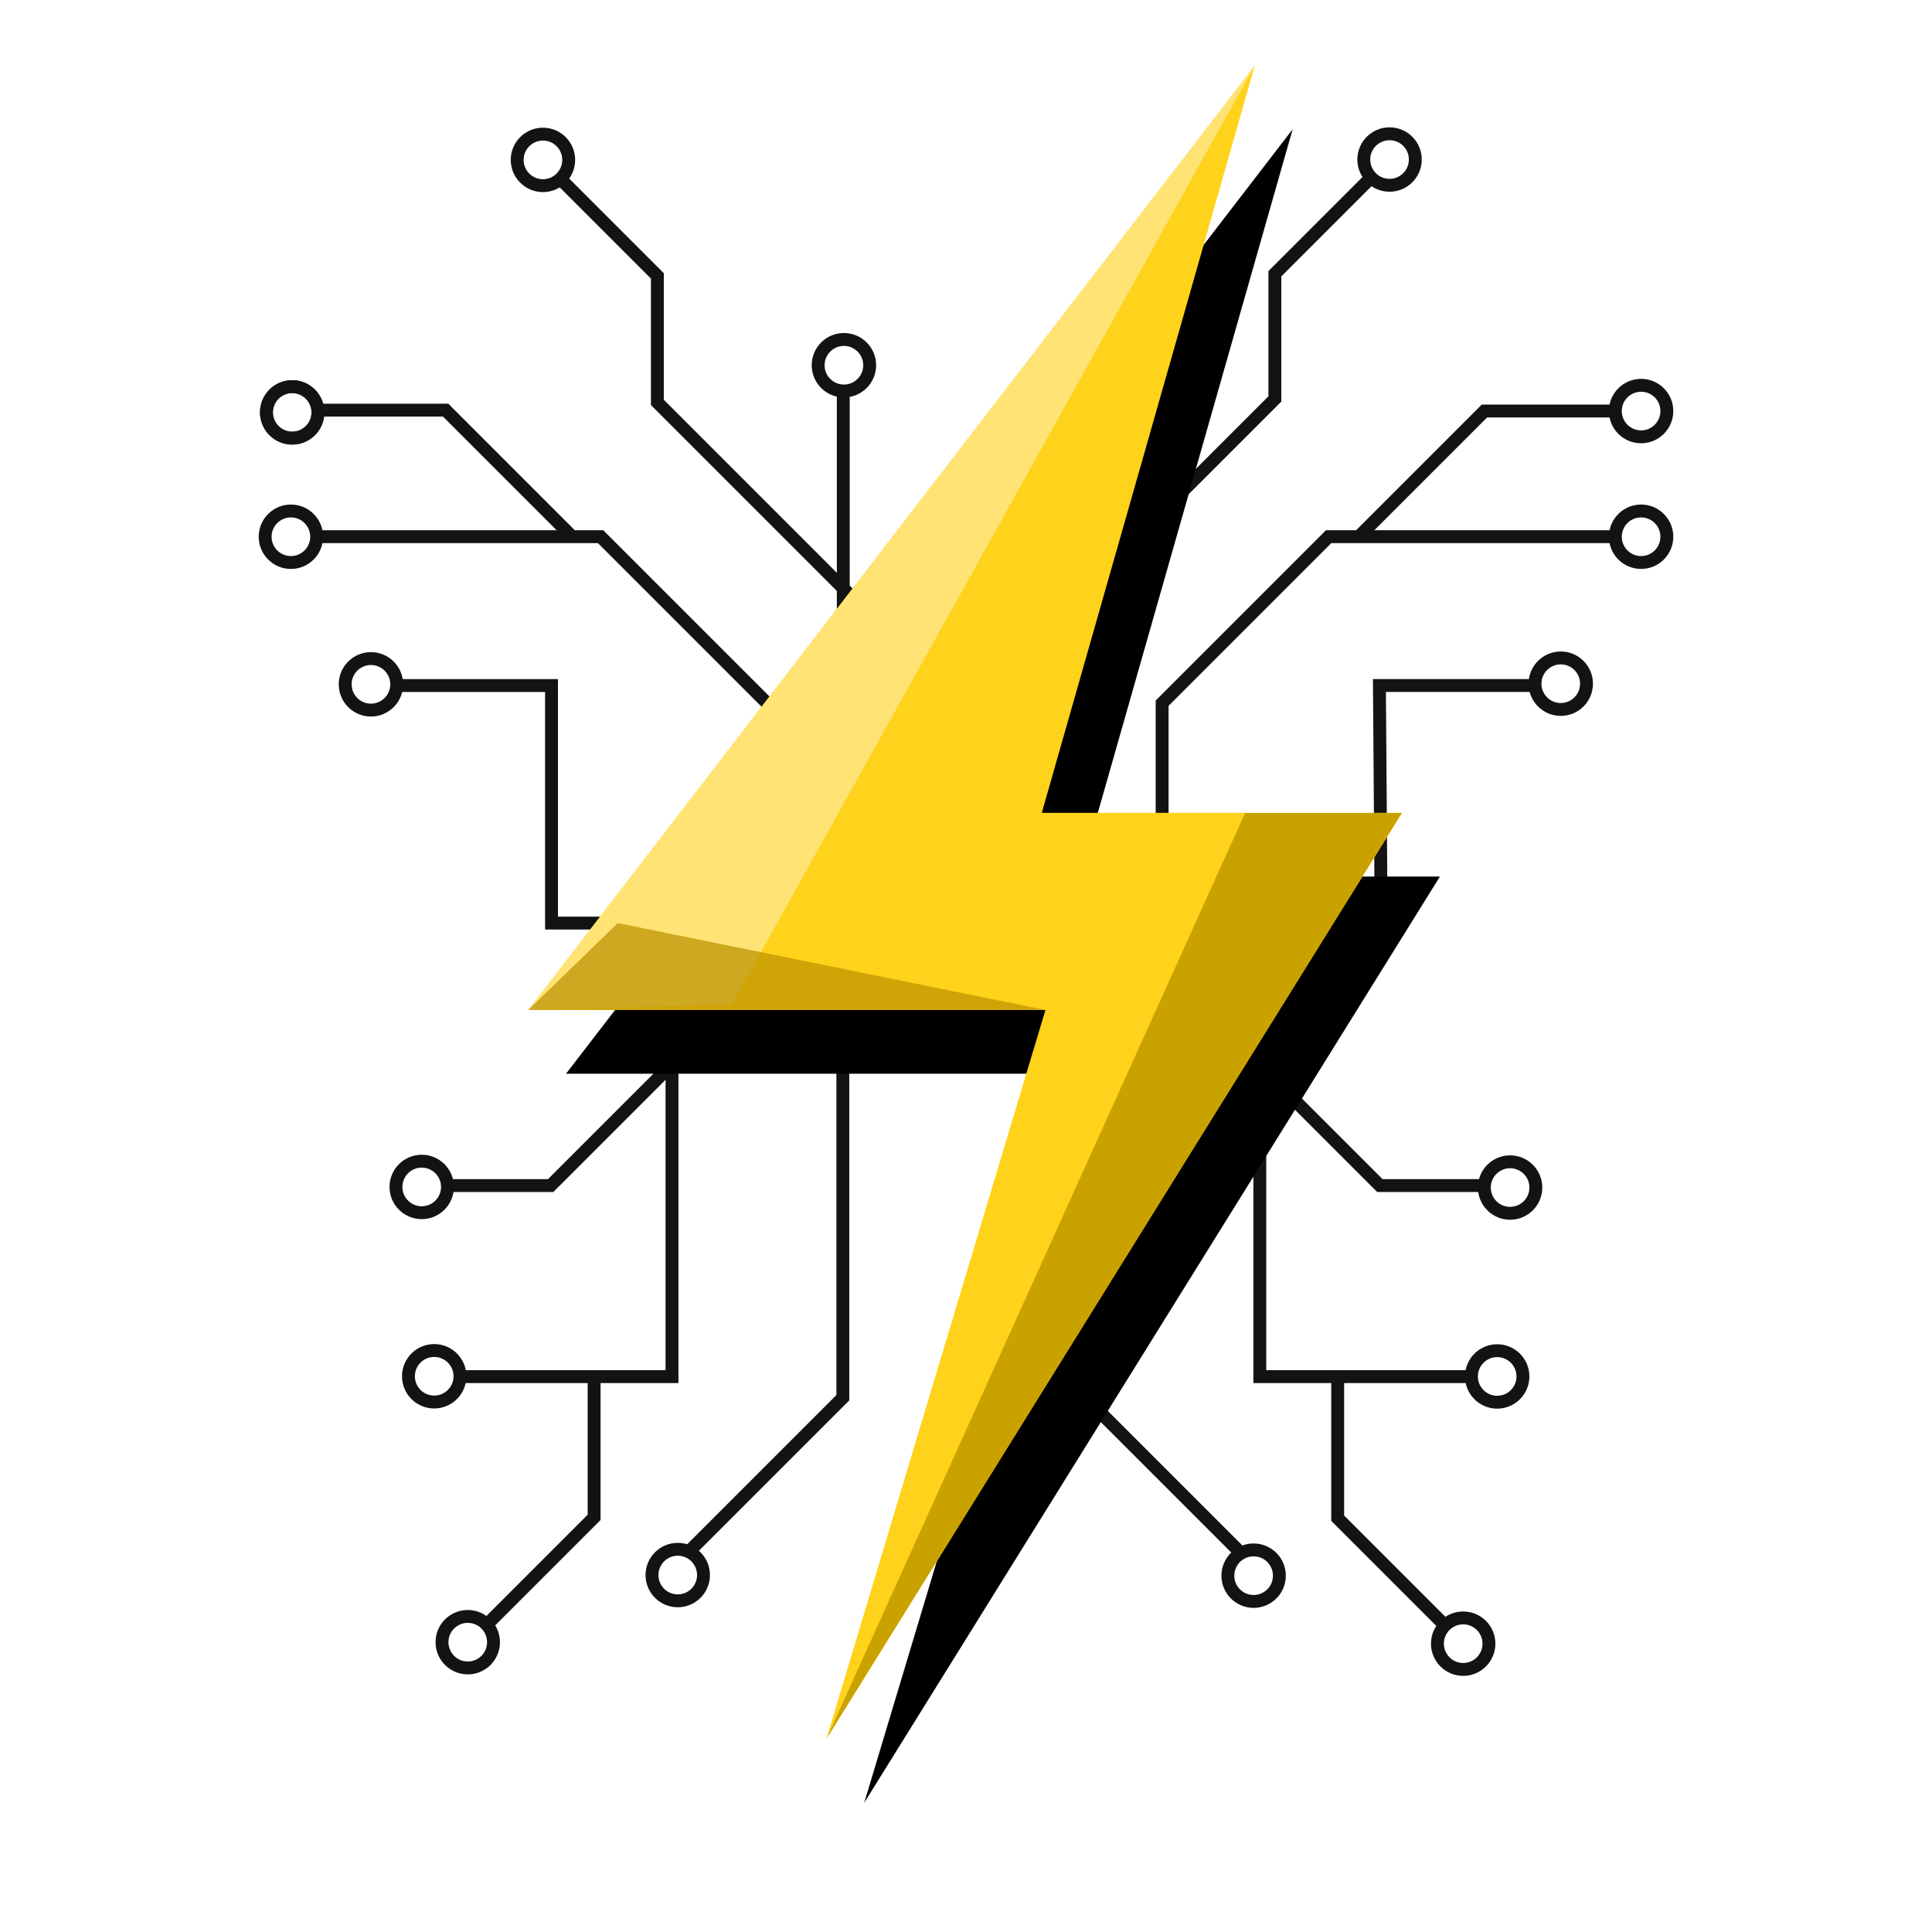 <?xml version="1.0" encoding="UTF-8" standalone="no"?>
<svg
   xmlns:dc="http://purl.org/dc/elements/1.1/"
   xmlns:cc="http://creativecommons.org/ns#"
   xmlns:rdf="http://www.w3.org/1999/02/22-rdf-syntax-ns#"
   xmlns:svg="http://www.w3.org/2000/svg"
   xmlns="http://www.w3.org/2000/svg"
   xmlns:sodipodi="http://sodipodi.sourceforge.net/DTD/sodipodi-0.dtd"
   xmlns:inkscape="http://www.inkscape.org/namespaces/inkscape"
   viewBox="0 0 150 150"
   version="1.1"
   id="svg2771"
   sodipodi:docname="logoInk.svg"
   inkscape:version="0.92.4 (5da689c313, 2019-01-14)">
  <sodipodi:namedview
     pagecolor="#ffffff"
     bordercolor="#666666"
     borderopacity="1"
     objecttolerance="10"
     gridtolerance="10"
     guidetolerance="10"
     inkscape:pageopacity="0"
     inkscape:pageshadow="2"
     inkscape:window-width="1920"
     inkscape:window-height="986"
     id="namedview2773"
     showgrid="false"
     inkscape:zoom="3.1466667"
     inkscape:cx="5.3191591"
     inkscape:cy="96.956763"
     inkscape:window-x="-11"
     inkscape:window-y="-11"
     inkscape:window-maximized="1"
     inkscape:current-layer="svg2771" />
  <defs
     id="defs2683">
    <filter
       style="color-interpolation-filters:sRGB"
       id="blur1"
       x="-0.11"
       width="1.22"
       y="-0.058"
       height="1.115">
      <feGaussianBlur
         stdDeviation="3.115"
         id="feGaussianBlur2160" />
    </filter>
    <clipPath
       clipPathUnits="userSpaceOnUse"
       id="clip">
      <path
         d="m -228.959,-176.793 44.696,-71.91 h -27.97 l 16.536,-58.019 -56.413,73.327 h 40.16 z"
         id="path2671" />
    </clipPath>
    <filter
       style="color-interpolation-filters:sRGB"
       id="blur2"
       x="-0.124"
       width="1.248"
       y="-0.096"
       height="1.191">
      <feGaussianBlur
         stdDeviation="2.919"
         id="feGaussianBlur2674" />
    </filter>
    <filter
       style="color-interpolation-filters:sRGB"
       id="blur3"
       x="-0.172"
       width="1.345"
       y="-1.026"
       height="3.052">
      <feGaussianBlur
         stdDeviation="2.885"
         id="feGaussianBlur2677" />
    </filter>
    <filter
       style="color-interpolation-filters:sRGB"
       id="blur4"
       x="-0.272"
       width="1.545"
       y="-0.169"
       height="1.339">
      <feGaussianBlur
         stdDeviation="5.072"
         id="feGaussianBlur2680" />
    </filter>
  </defs>
  <g
     transform="translate(293.118,311.813)"
     id="g2769">
    <g
       style="fill:none;stroke:#131313"
       id="g2755">
      <circle
         r="2"
         cx="-250.964"
         cy="-299.399"
         id="circle2685" />
      <circle
         r="2"
         cy="-283.457"
         cx="-227.597"
         id="circle2687" />
      <circle
         r="2"
         cx="-185.234"
         cy="-299.427"
         id="circle2689" />
      <circle
         r="2"
         cy="-279.898"
         cx="-165.704"
         id="circle2691" />
      <circle
         r="2"
         cx="-165.704"
         cy="-270.141"
         id="circle2693" />
      <circle
         r="2"
         cy="-258.731"
         cx="-171.941"
         id="circle2695" />
      <circle
         r="2"
         cx="-175.875"
         cy="-219.612"
         id="circle2697" />
      <circle
         r="2"
         cy="-204.946"
         cx="-176.877"
         id="circle2699" />
      <circle
         r="2"
         cx="-179.517"
         cy="-184.199"
         id="circle2701" />
      <circle
         r="2"
         cy="-189.478"
         cx="-195.787"
         id="circle2703" />
      <circle
         r="2"
         cx="-240.498"
         cy="-189.526"
         id="circle2705" />
      <circle
         r="2"
         cy="-184.314"
         cx="-256.801"
         id="circle2707" />
      <circle
         r="2"
         cx="-259.407"
         cy="-204.96"
         id="circle2709" />
      <circle
         r="2"
         cy="-219.66"
         cx="-260.376"
         id="circle2711" />
      <circle
         r="2"
         cx="-264.318"
         cy="-258.682"
         id="circle2713" />
      <circle
         r="2"
         cy="-270.141"
         cx="-270.532"
         id="circle2715" />
      <circle
         r="2"
         cx="-270.432"
         cy="-279.796"
         id="circle2717" />
      <circle
         r="2"
         cy="-279.796"
         cx="-270.432"
         id="circle2719" />
      <path
         d="m -268.94,-270.146 h 22.451 l 14.533,14.533"
         id="path2721" />
      <path
         d="m -225.776,-264.266 -16.303,-16.303 v -9.822 l -7.405,-7.405"
         id="path2723" />
      <path
         d="m -268.606,-279.968 h 10.089 l 9.689,9.689"
         id="path2725" />
      <path
         d="m -227.647,-281.104 v 17.707"
         id="path2727" />
      <path
         d="m -186.755,-297.942 -7.383,7.383 v 9.722 l -14.349,14.349"
         id="path2729" />
      <path
         d="m -167.845,-270.146 h -22.117 l -12.929,12.929 v 8.786"
         id="path2731" />
      <path
         d="m -174.327,-258.587 h -11.693 l 0.134,18.241 h -6.815"
         id="path2733" />
      <path
         d="m -167.645,-279.901 h -10.223 l -9.622,9.622"
         id="path2735" />
      <path
         d="m -178.035,-219.766 h -7.951 l -13.397,-13.397"
         id="path2737" />
      <path
         d="m -179.104,-204.932 h -16.203 v -30.235"
         id="path2739" />
      <path
         d="m -181.008,-185.689 -8.252,-8.252 v -10.925"
         id="path2741" />
      <path
         d="m -196.877,-191.335 -11.777,-11.777 v -8.636"
         id="path2743" />
      <path
         d="m -239.54,-191.435 11.86,-11.86 v -34.311 h -0.033"
         id="path2745" />
      <path
         d="m -258.383,-219.766 h 8.018 l 14.065,-14.065"
         id="path2747" />
      <path
         d="m -255.51,-185.488 8.519,-8.519 v -10.657"
         id="path2749" />
      <path
         d="m -257.381,-204.932 h 16.437 v -24.054"
         id="path2751" />
      <path
         d="m -262.325,-258.587 h 12.027 v 18.442 h 5.145"
         id="path2753" />
    </g>
    <path
       style="fill:#00000062;filter:url(#blur1)"
       d="m -226.019,-171.849 44.696,-71.91 h -27.97 l 16.536,-58.019 -56.413,73.327 h 40.16 z"
       id="path2757" />
    <g
       clip-path="url(#clip)"
       id="g2767">
      <path
         fill="#ffd21b"
         d="m -228.959,-176.793 44.696,-71.91 h -27.97 l 16.536,-58.019 -56.413,73.327 h 40.16 z"
         id="path2759" />
      <path
         d="m -195.697,-306.722 -40.602,72.892 -15.81,0.436 z"
         fill="#fff0b694"
         filter="url(#blur2)"
         id="path2761"
         style="fill:#fff0b6;fill-opacity:0.58" />
      <path
         d="m -252.11,-233.395 6.957,-6.75 33.203,6.75"
         fill="#bc9300b9"
         filter="url(#blur3)"
         id="path2763"
         style="fill:#bc9300;fill-opacity:0.725" />
      <path
         d="m -228.959,-176.793 44.696,-71.91 h -12.18 z"
         fill="#caa200"
         filter="url(#blur4)"
         id="path2765" />
    </g>
  </g>
</svg>
